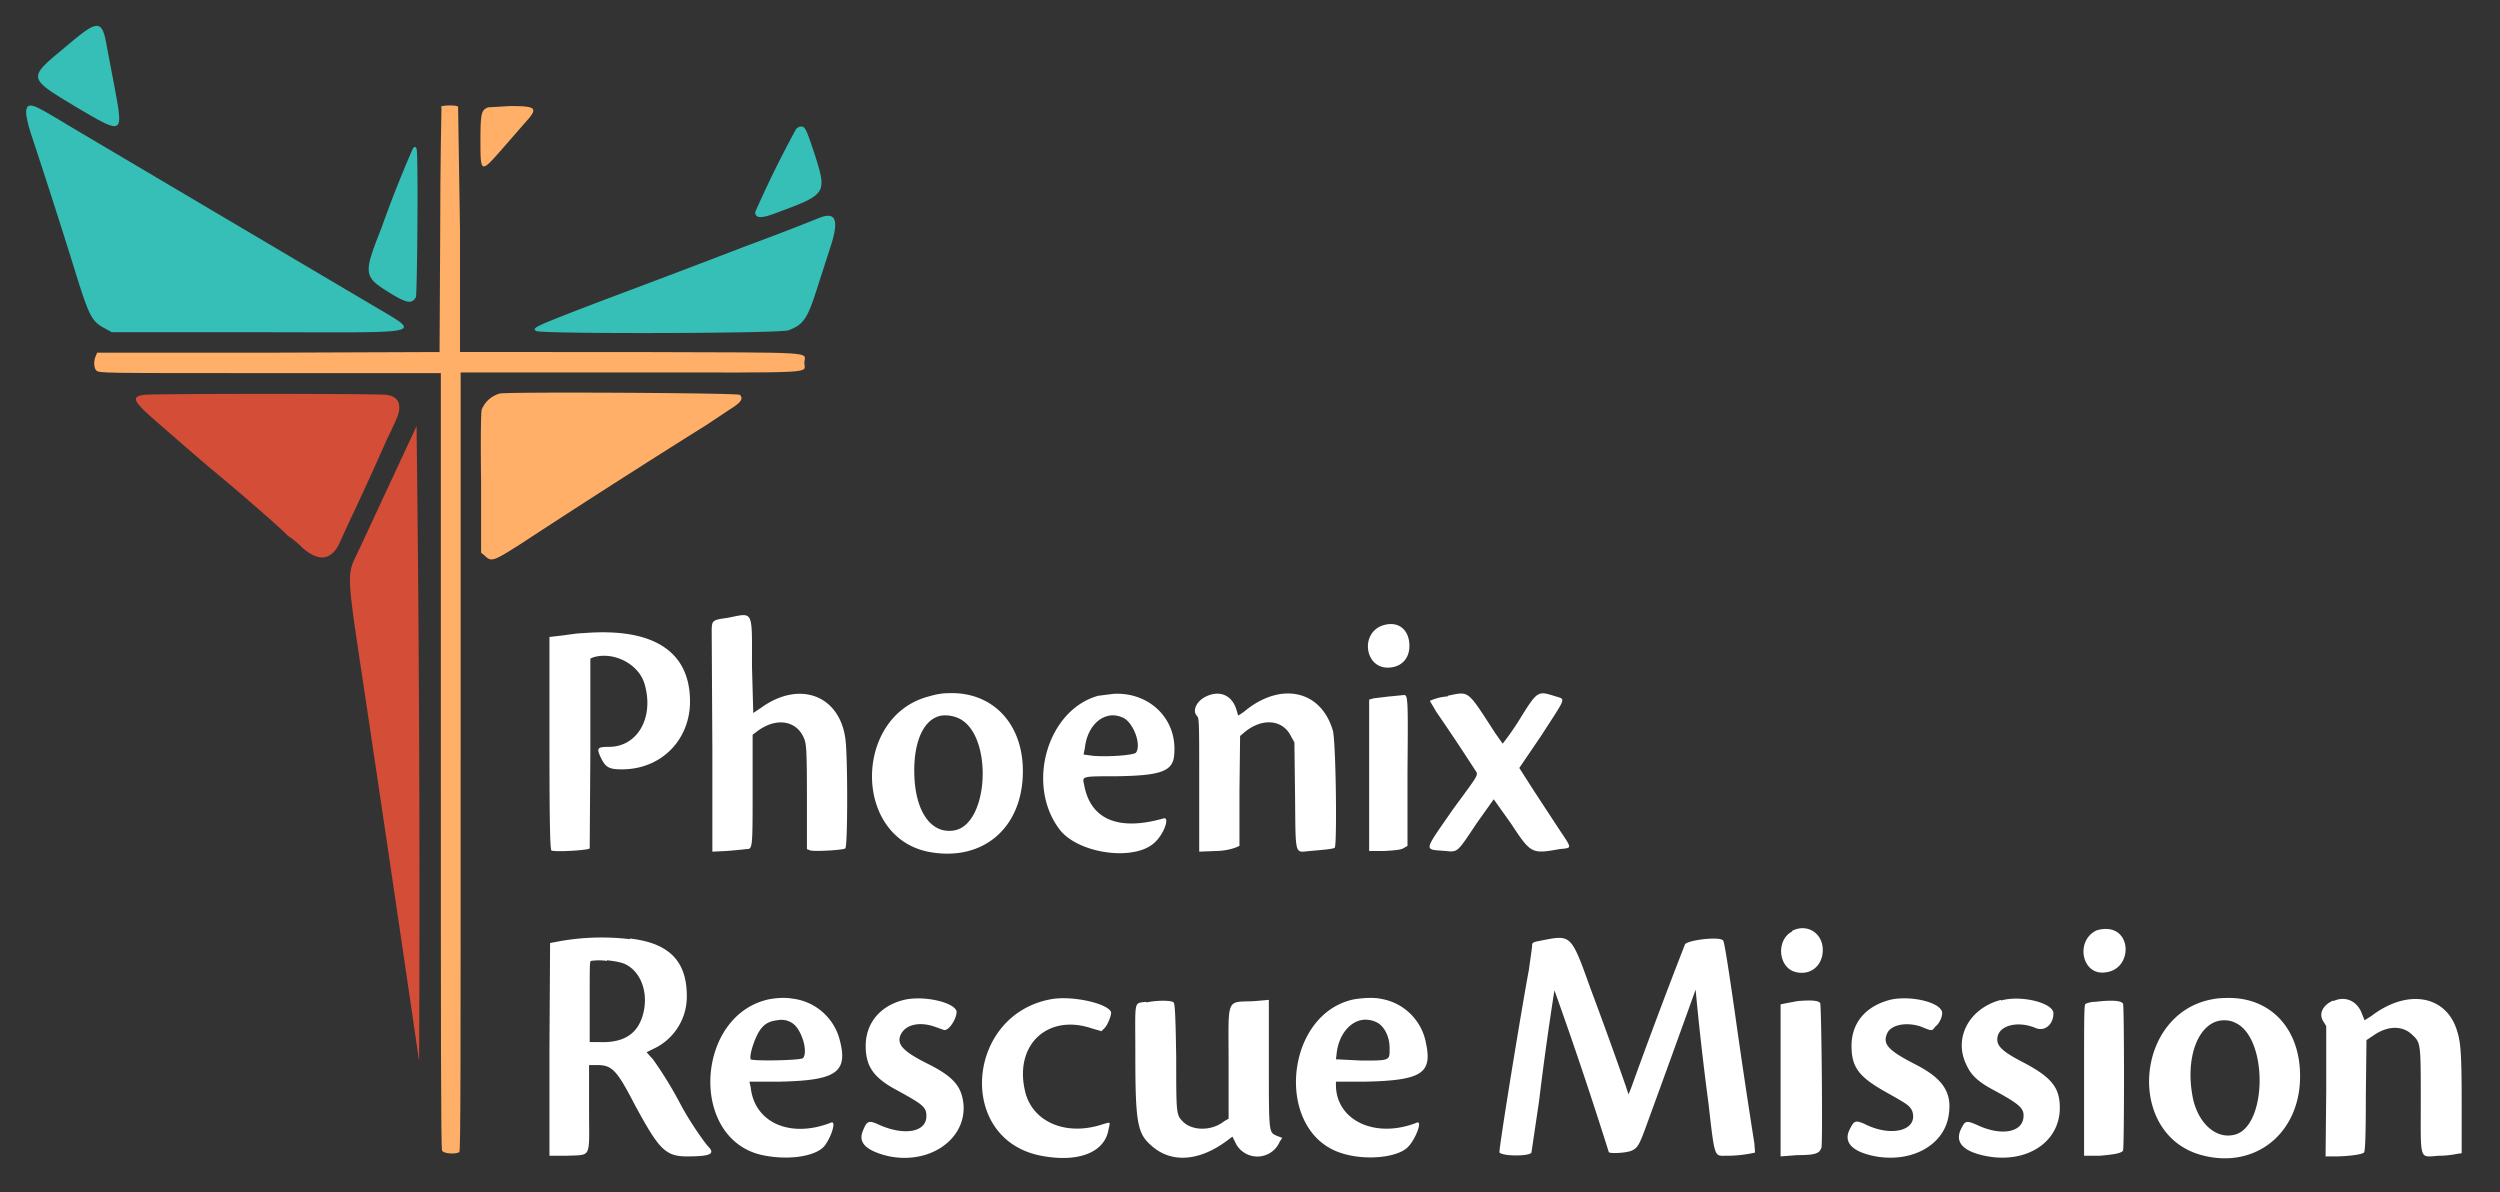 <svg xmlns="http://www.w3.org/2000/svg" xml:space="preserve" stroke-linecap="round" stroke-linejoin="round" stroke-miterlimit="10" clip-rule="evenodd" viewBox="0 0 391.3 186.6">
  <rect x="0" y="0" width="391.3" height="186.6" fill="#333333" stroke="none"/>
  <path fill="#d44d37" fill-rule="evenodd" d="M22.5 61.8c-2 .3-1.7 1 2 4.2l3.9 3.4 4.3 3.7a351.3 351.3 0 0 1 10.6 9.1l1.1 1 .7.7c.4.2 1.4 1 2.2 1.8 2.6 2.3 4.5 2 5.8-.6l1.5-3.3a521 521 0 0 0 5.9-12.9c1.8-3.7 2-4.3 2-5.1 0-1.1-.6-1.8-2-2-1.1-.2-36.7-.2-38 0m42.7 4.9-1.4 3-7.4 15.9c-2.3 5-2.4 2.2 1.3 27a16512.3 16512.3 0 0 1 7.9 53.5 5979.7 5979.7 0 0 0-.4-99.4"/>
  <g fill="white" fill-rule="evenodd">
    <path d="M113.9 96.7c-2.7.4-2.5.3-2.5 3l.1 17.9v15.7l2.1-.1a66.6 66.6 0 0 0 3.2-.3c1 0 1 0 1-9.3V115l.8-.6c3-2.2 6.2-1.6 7.3 1.3.3.8.4 1.8.4 9v8.2l.5.2c.5.2 4.9 0 5.5-.3.4-.1.4-15 0-17.3-1-6.8-7.3-9-13.2-4.7l-1.2.8-.2-7.3c0-9 .3-8.4-3.8-7.6m102.5 1.2c-3.5 1.2-2.8 6.6.8 6.6 2 0 3.4-1.3 3.4-3.4 0-2.6-1.8-4-4.2-3.2M91.3 99.1c-1 0-2.6.3-3.6.4l-1.7.2v16.6c0 12.2.1 16.6.3 16.8.3.3 5.7 0 6-.3l.1-15v-14.7l.4-.2c3.2-1 7.2 1 8.1 4.2 1.5 5.2-1.1 9.8-5.6 9.8-1.9 0-2 .2-1.1 2 .7 1.3 1.3 1.6 3.8 1.5 5.8-.3 10-4.8 10-10.6 0-7.9-5.8-11.6-16.7-10.7m97.5 9.9c-1.5.7-2.2 2.2-1.5 3 .4.4.4.5.4 10.9v10.4l2.6-.1a10 10 0 0 0 3-.5l.7-.3v-8.6l.1-8.6.7-.6c2.8-2.3 6-2 7.3.7l.5.9.1 8.2c.1 9.8-.1 9 2.3 8.8 2.3-.2 3.5-.3 3.9-.5.4-.2.2-17-.3-18.4-1.8-6.1-7.8-7.6-13.4-3.3a9 9 0 0 1-1.4 1l-.3-1c-.7-2.2-2.6-3-4.7-2m37.8 0a8 8 0 0 0-2.8.7l1 1.7a357 357 0 0 1 6 9c.6 1 1 .3-3.4 6.3-4.7 6.8-4.6 6.2-1.1 6.5 1.9.2 1.8.2 4.8-4.3l2.7-3.8 2.7 3.8c3.1 4.7 3.2 4.8 7.6 4 2-.2 2 0 0-3l-4-6.1-2.3-3.6 3.4-5c4-6.2 3.9-5.7 2.3-6.2-2.9-.9-2.8-1-5.9 4a43.4 43.4 0 0 1-2.4 3.4l-1.2-1.7c-4.4-6.8-4-6.5-7.4-5.8m-9.1.1-2.5.3-.7.2v23.7h2.3c1.8-.1 2.6-.2 3-.4l.7-.4V121c.1-12.2.1-12.3-.7-12.2l-2 .2m-69.2-.5c-1 0-2 .2-3 .5-11.7 3-12 21.8-.2 24.3 8.5 1.7 14.9-3.6 14.9-12.6 0-7.7-5-12.5-11.7-12.2Zm-1 3.5a5 5 0 0 1 2.8.5c5.3 2.7 4.6 16.8-1 17.5-3.6.5-6.1-3.2-6.1-9.4 0-5 1.7-8.2 4.3-8.6Zm26.9-3.4-2.4.3c-8 2.2-11.4 14-6 21 3 3.8 12 5 15 1.8 1.4-1.4 2.2-3.9 1.2-3.6-7 2-11.4.2-12.4-5.2-.3-1.4-.6-1.4 5-1.4 7.2-.1 9-.8 9.1-3.6.4-5.5-4-9.6-9.5-9.3Zm-.6 3.4c.6-.1 1.3 0 2 .3 1.7.7 3 4.3 2.1 5.5-.3.4-4.3.7-6.7.5l-1.5-.2.2-1c.3-2.8 1.9-4.8 3.9-5.1Zm-32.2 44.5c-3.7.9-6 3.6-6 7.2 0 3.2 1.2 5 5 7 4 2.2 4.5 2.6 4.5 4 0 2.5-3.4 3.1-7.3 1.4-1.7-.8-2-.7-2.6.8-.8 1.8.2 3 3.3 3.9 6.7 1.8 12.9-2.3 12.4-8-.3-2.8-1.6-4.3-5.6-6.3-4-2-4.9-3.1-4.2-4.6.8-1.6 3-2 5.3-1.2l1.4.5c.8.3 2.2-2 2-3-.6-1.4-5.2-2.4-8.2-1.7"/>
    <path d="M164.5 156.4c-13.2 2.4-14.8 21.5-2 24.4 6 1.3 10.4-.3 11-4 .3-1.3.4-1.2-1-.8-5.8 1.9-11.1-.5-12.1-5.4-1.6-7.2 3.7-12 10.6-9.6l1.4.4.5-.5c.5-.5 1.1-2.1 1-2.5-.6-1.4-6.2-2.6-9.4-2m14.9.4c-2 .3-1.7-.5-1.7 8 0 10.9.3 12.6 2.5 14.5 3.1 2.8 7.5 2.5 11.9-.8l.8-.6.4.8a3.8 3.8 0 0 0 7 0l.4-.6-.8-.3c-1.3-.6-1.3-.2-1.3-11.3v-10l-2.3.2c-4.5.2-4-.8-4 9.8v8.6l-.7.4c-2 1.6-5.1 1.5-6.5 0-1-1-1-1.3-1-10-.1-6.6-.2-8.3-.4-8.6-.3-.3-2.2-.4-4.3 0m-55.4-.6c-1.2-.2-2.4-.1-3.6.1-11.4 2.4-12.6 21.4-1.5 24.3 4.1 1 8.8.4 10.2-1.4 1.1-1.5 1.8-3.9 1-3.6-6.3 2.5-12 .1-12.6-5.5l-.2-.9h4.8c9-.2 10.8-1.5 9.2-7a8.7 8.7 0 0 0-7.3-6Zm-2.4 3.4c.9-.2 1.8 0 2.5.5 1.4 1 2.4 4.4 1.6 5.4-.3.4-8 .5-8.2.2-.3-.6.8-4 1.8-5 .6-.7 1.4-1 2.3-1.1Zm94.4-3.4c-1.3-.2-2.6-.1-4 .1-11 2.2-12.6 20.8-2 24.1 3.7 1.2 8.8.7 10.4-1 1.1-1.1 2.3-4.1 1.4-3.8-6.5 2.6-12.7-.3-12.7-5.9v-.5h4.7c8.7-.2 10.4-1.3 9.4-6a8.6 8.6 0 0 0-7.3-7Zm-2.4 3.3c.7 0 1.4.1 2.2.6 1 .7 1.7 2.2 1.7 3.8 0 2 .2 2-4.4 2l-4-.2.1-.8c.3-3.1 2.2-5.3 4.4-5.4Z"/>
    <path d="M98.6 147a37.5 37.5 0 0 0-10.9.3l-1.6.3-.1 16.7v16.6h2.7c4-.2 3.5.6 3.5-7.4v-6.8h1.2c2.4 0 3.1.7 6 6.3 3.7 6.8 4.7 8 8.1 8 3.8 0 4.5-.4 3.3-1.6-1-1.2-2.9-4-4.2-6.4a61 61 0 0 0-4.4-7.2l-1-1.1 1-.5a9 9 0 0 0 5.3-8.3c0-5.4-2.7-8.3-8.9-9Zm-3.6 3.3c1 .1 2.1.3 2.6.5 2.5 1 3.8 4.1 3.2 7.3-.7 3.6-3 5.2-7.1 5h-1.4v-6.3c0-6 0-6.3.2-6.4a9 9 0 0 1 2.5 0Zm185.5-4.5c-2.5 1.3-2.2 5.5.4 6.3 2.4.7 4.4-.9 4.4-3.4 0-2.7-2.5-4.2-4.8-3m47.5 0c-3.2 1.7-2.1 7 1.5 6.5 4.2-.4 4.3-6.8.1-6.8-.5 0-1.2.1-1.6.3m-86.7 1.5c-1.5.3-1.5.3-1.5 1l-.5 3.6c-1.2 6.4-4.8 28.5-4.6 28.6.6.6 4.7.6 5 0l1.2-8.1a490 490 0 0 1 2.4-17.3 679 679 0 0 1 8.5 25.3c0 .3 2.6.2 3.6-.2 1-.5 1.2-.9 2.5-4.5a4105.6 4105.6 0 0 0 7.5-20.7 449 449 0 0 0 2 17.7c1 8.8.9 8.3 2.8 8.3a20 20 0 0 0 4.5-.5l-.1-1.4a1201 1201 0 0 1-3.1-20.8c-1-6.9-1.6-10.8-1.8-11-.6-.7-6 0-6 .7a933 933 0 0 0-8.4 22.4l-.4 1-.5-1.5a712.4 712.4 0 0 0-5.5-15.2c-3-8.4-3-8.3-7.6-7.4m54.5 9.3c-3.8 1-6 3.6-6 7.2 0 3.4 1.2 4.9 5.5 7.3 3 1.7 3.6 2 4 2.9 1 3-3.2 4.2-7.5 2-1.4-.6-1.6-.5-2.3.9-1 2 .4 3.5 4.1 4.2 5.7 1 10.7-1.8 11.4-6.4.6-3.6-.9-5.8-5.2-8s-5.2-3.2-4.4-4.9c.6-1.3 3-1.8 5.3-1 1.7.7 1.7.7 2.2 0 .8-.6 1.3-2 1-2.5-.7-1.5-5.2-2.4-8.1-1.7m17.4 0c-5 1.3-7.5 6-5.4 10.2.7 1.6 1.9 2.7 4.4 4 4 2.2 4.7 2.8 4.5 4.3-.3 2.3-3.6 2.8-7.2 1.1-1.6-.7-1.9-.7-2.4.3-1.2 2.1-.2 3.6 3.1 4.4 6.6 1.6 12.2-1.8 12.2-7.4 0-3.1-1.2-4.7-5.5-7-3.7-1.9-4.6-2.8-4.2-4.3.5-1.7 3.3-2.3 5.9-1.2 1.4.6 2.8-.5 2.8-2.3 0-1.6-5-2.9-8.2-2m52 0c-1.6.7-2.3 2-1.6 3.2l.5.8v10.1L364 181h1.5c2 0 4.2-.3 4.5-.6.2-.1.3-2.7.3-8.9l.1-8.7 1.2-.8c2.2-1.5 4.5-1.5 6 0 1.3 1.2 1.3 1.4 1.3 10.3 0 9.6-.3 8.8 2.8 8.6a15 15 0 0 0 2.9-.3l.7-.1v-8c0-8.2-.2-9.6-.8-11.4-1.8-5.4-7.8-6.3-13.3-2.1l-1.1.7-.4-1c-.7-2-2.6-2.9-4.5-2m-83.9 0-1.6.3-1 .2V181l2.6-.2c3 0 3.5-.3 3.8-1.2.2-1.1 0-22-.2-22.6-.3-.4-1.4-.5-3.6-.3m46.7.1c-.7 0-1.3.2-1.5.3-.3 0-.3.9-.3 12v11.8h2.4c2.4-.2 3.4-.4 3.7-.8.2-.4.2-22.5 0-23-.3-.5-1.7-.6-4.3-.3m21.1-.6c-.9 0-1.8 0-2.8.2-12.2 2.2-13.6 21.2-1.7 24.4 8.5 2.3 15.7-3.6 15.4-12.9-.2-7-4.6-11.6-10.9-11.7Zm-.9 3.5c.6 0 1.1.1 1.7.4 5 2.3 5 15.6.2 17.4-2.9 1-5.8-1.3-6.8-5.3-1.5-6.9 1-12.7 5-12.5Z"/>
  </g>
  <g fill="#ffaf67" fill-rule="evenodd">
    <path d="M69.1 16.8c0 .2-.2 8.8-.2 19.3l-.1 19-26.8.1H15.2l-.2.5c-.4.8-.3 2 .1 2.3.4.4.6.4 27 .4H69v60.7c0 41.5 0 60.8.2 61 .2.5 2.3.6 2.7.2.2-.2.2-14 .2-61v-61h26.5c30 0 27.3.2 27.3-1.5 0-1.8 3-1.6-27-1.7H72v-19l-.3-19.4c0-.1-.6-.2-1.3-.2-.8 0-1.3.1-1.4.2"/>
    <path d="M78.2 61.6a4.3 4.3 0 0 0-2.8 2.5c-.1.4-.2 3.2-.1 11.5v10.9l.6.5c1 1 1.4.8 5.5-1.8a1724 1724 0 0 1 29.2-18.7l3.6-2.4c1.8-1.1 2.2-1.7 1.6-2.3-.3-.3-36.5-.5-37.6-.2m-1.8-44.8c-1 .4-1.2.8-1.2 5 0 5.4 0 5.4 3.5 1.4l3.4-3.9c2.2-2.4 2-2.7-2.3-2.7l-3.4.2"/>
  </g>
  <path fill="#35bfb6" fill-rule="evenodd" d="M10.3 7.3c-6 5-6.1 4.8 1.7 9.5 7.3 4.3 7.3 4.3 6-2.8l-1.2-6.3c-.8-4.8-1.3-4.8-6.5-.4m54.3 16a185 185 0 0 0-4.9 12.4c-2.9 7.3-2.8 7.6 1.4 10.2 2.6 1.6 3.4 1.7 4 .6.2-.6.4-22.5.1-23.2-.1-.4-.4-.4-.6 0M4.3 16.8c-.4.4-.2 1.7.5 4a1214 1214 0 0 1 7.5 23.4c1.8 5.6 2.2 6.2 4.3 7.3l.9.5H40c28 0 26.3.6 17.5-4.7A74206.2 74206.2 0 0 1 11 19.8c-5.8-3.5-6.1-3.6-6.8-3m120.4 3.4a173 173 0 0 0-6.4 13c0 1 1 1 3.1.2 8.1-3 8.2-3 6.2-9.3-1.3-3.9-1.5-4.3-2.1-4.3-.3 0-.6.2-.8.4m3.4 14a421 421 0 0 1-11.2 4.3A2712.7 2712.7 0 0 1 94.4 47c-10.7 4.1-11.2 4.3-10.5 4.8.6.5 38.2.4 39.5-.1 2.4-.9 3-1.8 4.6-6.9l2-6.2c1.4-4.3.8-5.6-2-4.4"/>
</svg>
